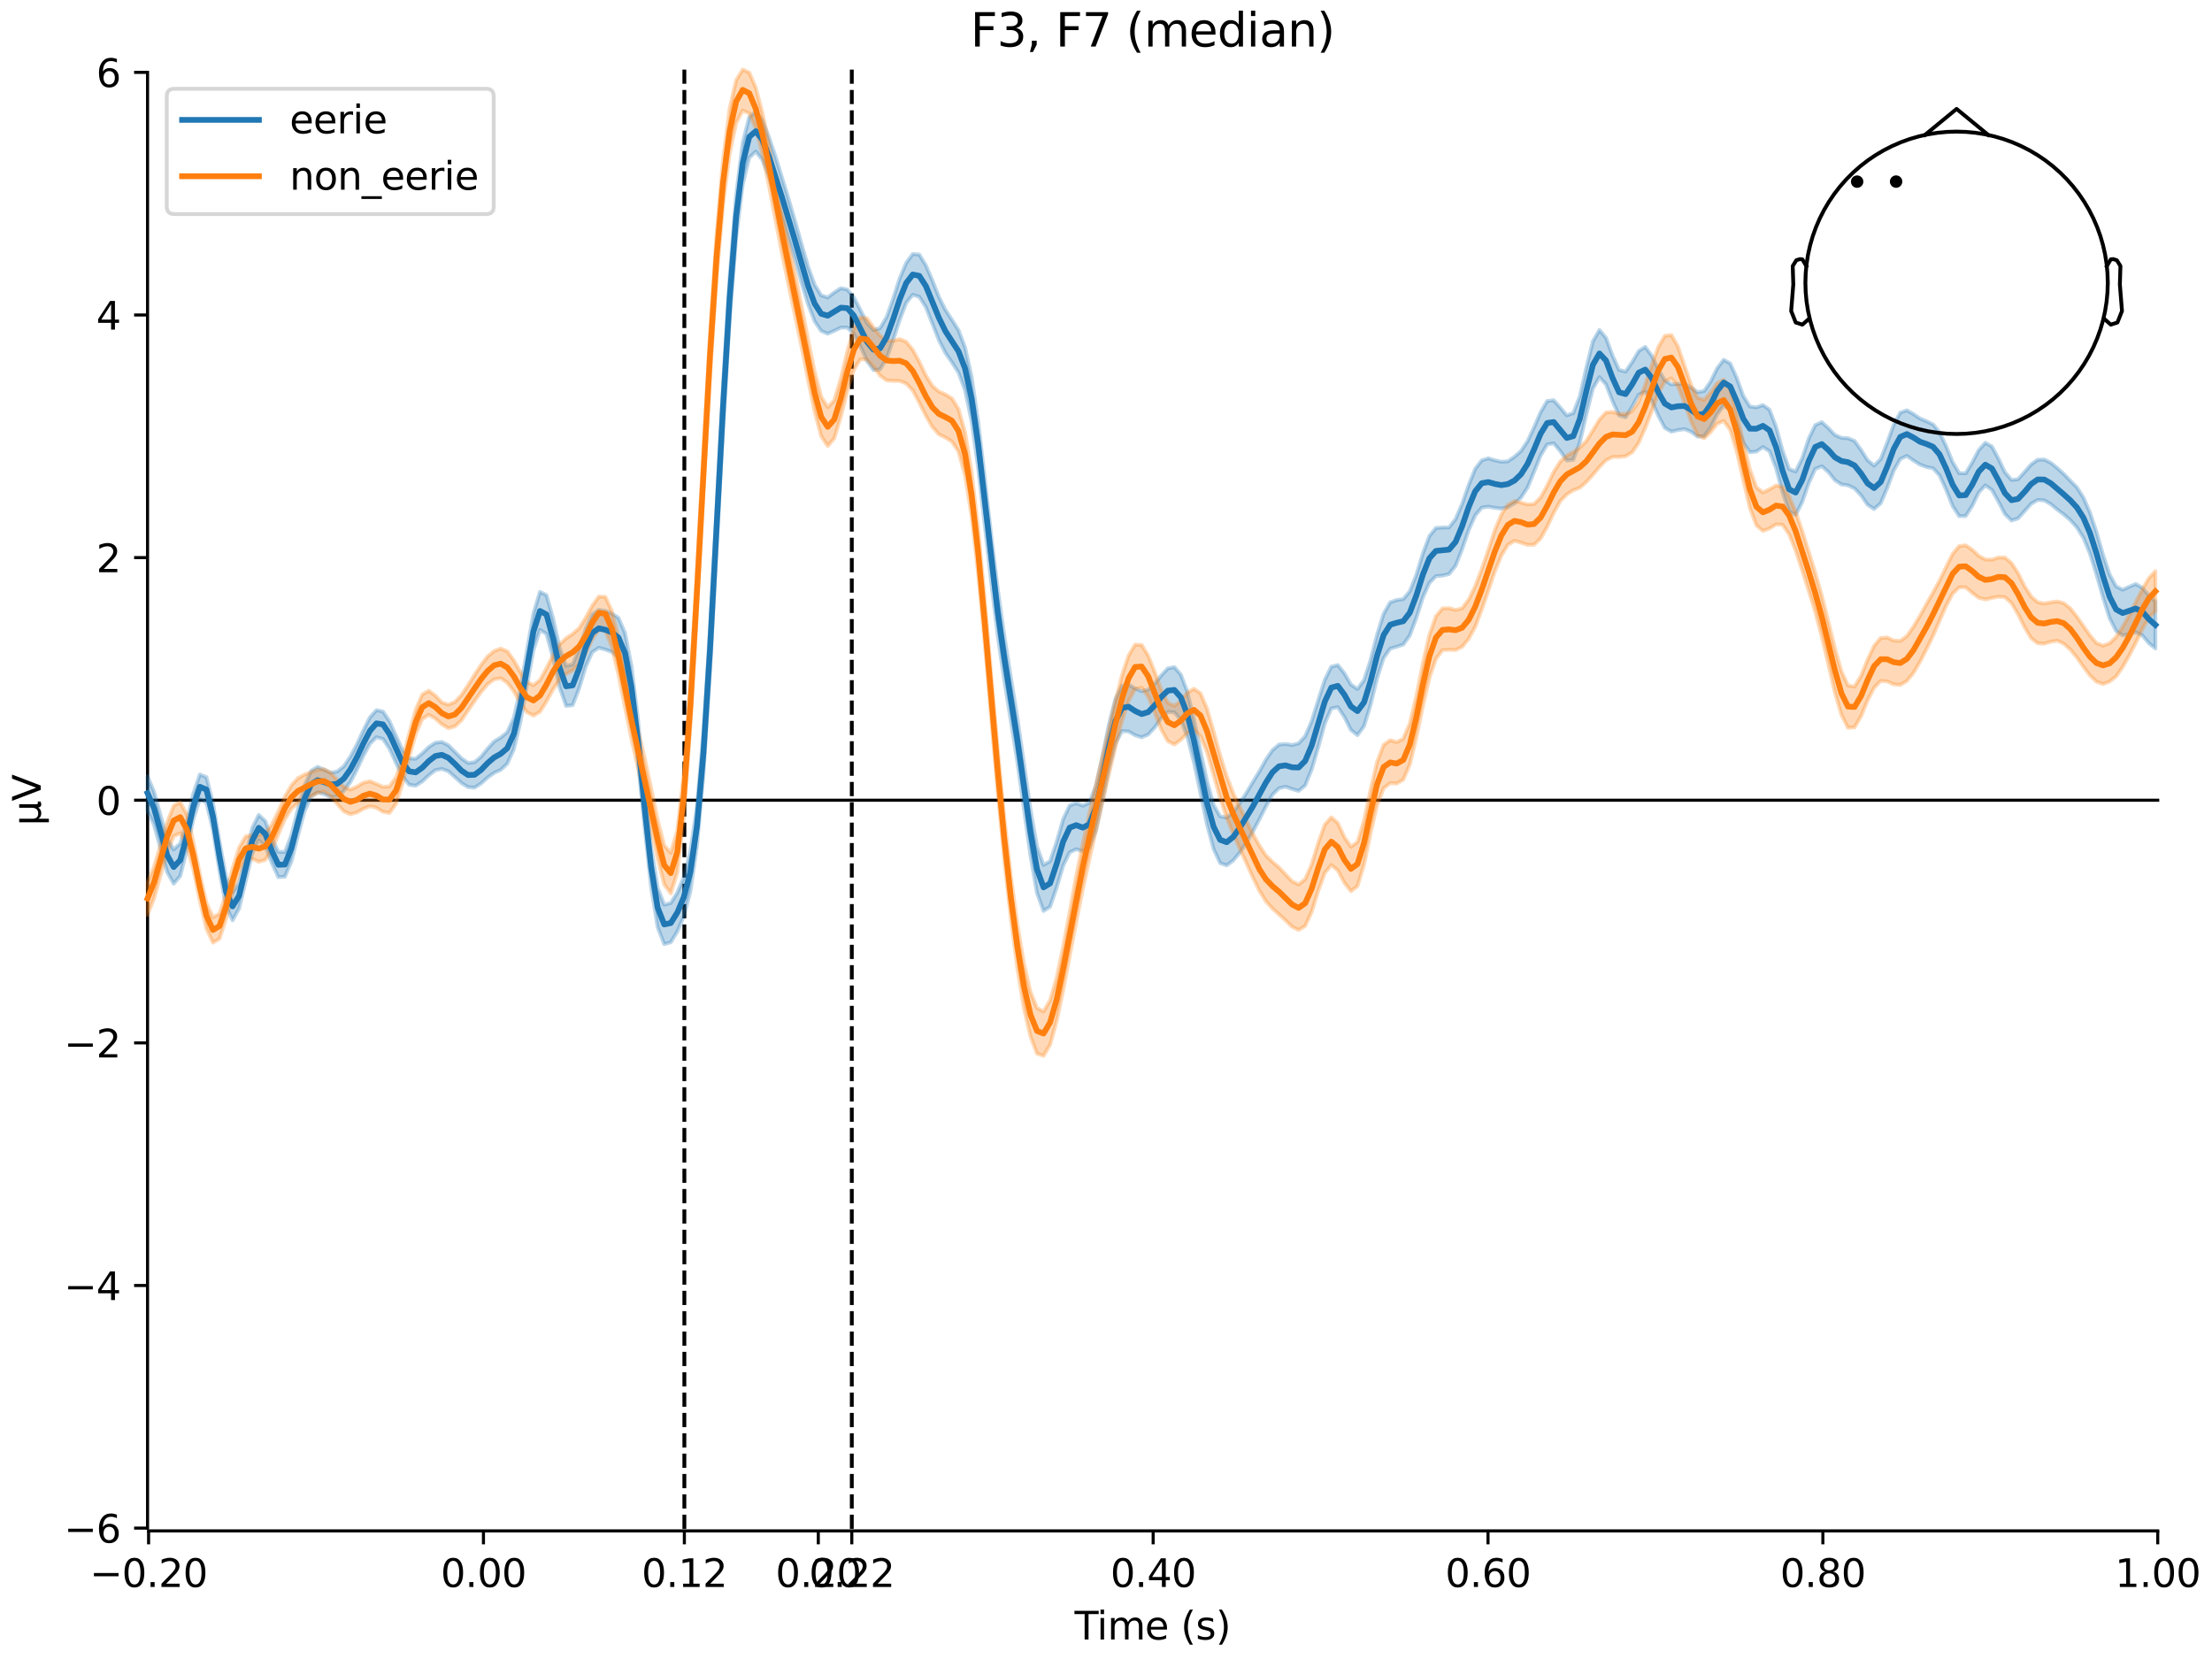 <?xml version="1.0" encoding="utf-8" standalone="no"?>
<!DOCTYPE svg PUBLIC "-//W3C//DTD SVG 1.1//EN"
  "http://www.w3.org/Graphics/SVG/1.1/DTD/svg11.dtd">
<svg xmlns:xlink="http://www.w3.org/1999/xlink" width="576pt" height="432pt" viewBox="0 0 576 432" xmlns="http://www.w3.org/2000/svg" version="1.1">
 <defs>
  <style type="text/css">*{stroke-linejoin: round; stroke-linecap: butt}</style>
 </defs>
 <g id="figure_1">
  <g id="patch_1">
   <path d="M 0 432 
L 576 432 
L 576 0 
L 0 0 
z
" style="fill: #ffffff"/>
  </g>
  <g id="axes_1">
   <g id="patch_2">
    <path d="M 38.421 398.644 
L 561.867 398.644 
L 561.867 18.118 
L 38.421 18.118 
L 38.421 398.644 
z
" style="fill: none; opacity: 0"/>
   </g>
   <g id="patch_3">
    <path d="M 38.421 397.911 
L 38.421 18.851 
" style="fill: none; stroke: #000000; stroke-width: 0.8; stroke-linejoin: miter; stroke-linecap: square"/>
   </g>
   <g id="LineCollection_1">
    <path d="M 178.206 18.118 
L 178.206 398.644 
" clip-path="url(#p72c949b96c)" style="fill: none; stroke-dasharray: 3.7,1.6; stroke-dashoffset: 0; stroke: #000000"/>
    <path d="M 221.804 18.118 
L 221.804 398.644 
" clip-path="url(#p72c949b96c)" style="fill: none; stroke-dasharray: 3.7,1.6; stroke-dashoffset: 0; stroke: #000000"/>
   </g>
   <g id="matplotlib.axis_1">
    <g id="xtick_1">
     <g id="line2d_1">
      <defs>
       <path id="mc89fba5062" d="M 0 0 
L 0 3.5 
" style="stroke: #000000; stroke-width: 0.8"/>
      </defs>
      <g>
       <use xlink:href="#mc89fba5062" x="38.693" y="398.644" style="stroke: #000000; stroke-width: 0.8"/>
      </g>
     </g>
     <g id="text_1">
      <!-- −0.20 -->
      <g transform="translate(23.37 413.242) scale(0.1 -0.1)">
       <defs>
        <path id="DejaVuSans-2212" d="M 678 2272 
L 4684 2272 
L 4684 1741 
L 678 1741 
L 678 2272 
z
" transform="scale(0.016)"/>
        <path id="DejaVuSans-30" d="M 2034 4250 
Q 1547 4250 1301 3770 
Q 1056 3291 1056 2328 
Q 1056 1369 1301 889 
Q 1547 409 2034 409 
Q 2525 409 2770 889 
Q 3016 1369 3016 2328 
Q 3016 3291 2770 3770 
Q 2525 4250 2034 4250 
z
M 2034 4750 
Q 2819 4750 3233 4129 
Q 3647 3509 3647 2328 
Q 3647 1150 3233 529 
Q 2819 -91 2034 -91 
Q 1250 -91 836 529 
Q 422 1150 422 2328 
Q 422 3509 836 4129 
Q 1250 4750 2034 4750 
z
" transform="scale(0.016)"/>
        <path id="DejaVuSans-2e" d="M 684 794 
L 1344 794 
L 1344 0 
L 684 0 
L 684 794 
z
" transform="scale(0.016)"/>
        <path id="DejaVuSans-32" d="M 1228 531 
L 3431 531 
L 3431 0 
L 469 0 
L 469 531 
Q 828 903 1448 1529 
Q 2069 2156 2228 2338 
Q 2531 2678 2651 2914 
Q 2772 3150 2772 3378 
Q 2772 3750 2511 3984 
Q 2250 4219 1831 4219 
Q 1534 4219 1204 4116 
Q 875 4013 500 3803 
L 500 4441 
Q 881 4594 1212 4672 
Q 1544 4750 1819 4750 
Q 2544 4750 2975 4387 
Q 3406 4025 3406 3419 
Q 3406 3131 3298 2873 
Q 3191 2616 2906 2266 
Q 2828 2175 2409 1742 
Q 1991 1309 1228 531 
z
" transform="scale(0.016)"/>
       </defs>
       <use xlink:href="#DejaVuSans-2212"/>
       <use xlink:href="#DejaVuSans-30" transform="translate(83.789 0)"/>
       <use xlink:href="#DejaVuSans-2e" transform="translate(147.412 0)"/>
       <use xlink:href="#DejaVuSans-32" transform="translate(179.199 0)"/>
       <use xlink:href="#DejaVuSans-30" transform="translate(242.822 0)"/>
      </g>
     </g>
    </g>
    <g id="xtick_2">
     <g id="line2d_2">
      <g>
       <use xlink:href="#mc89fba5062" x="125.889" y="398.644" style="stroke: #000000; stroke-width: 0.8"/>
      </g>
     </g>
     <g id="text_2">
      <!-- 0.00 -->
      <g transform="translate(114.756 413.242) scale(0.1 -0.1)">
       <use xlink:href="#DejaVuSans-30"/>
       <use xlink:href="#DejaVuSans-2e" transform="translate(63.623 0)"/>
       <use xlink:href="#DejaVuSans-30" transform="translate(95.41 0)"/>
       <use xlink:href="#DejaVuSans-30" transform="translate(159.033 0)"/>
      </g>
     </g>
    </g>
    <g id="xtick_3">
     <g id="line2d_3">
      <g>
       <use xlink:href="#mc89fba5062" x="178.206" y="398.644" style="stroke: #000000; stroke-width: 0.8"/>
      </g>
     </g>
     <g id="text_3">
      <!-- 0.12 -->
      <g transform="translate(167.073 413.242) scale(0.1 -0.1)">
       <defs>
        <path id="DejaVuSans-31" d="M 794 531 
L 1825 531 
L 1825 4091 
L 703 3866 
L 703 4441 
L 1819 4666 
L 2450 4666 
L 2450 531 
L 3481 531 
L 3481 0 
L 794 0 
L 794 531 
z
" transform="scale(0.016)"/>
       </defs>
       <use xlink:href="#DejaVuSans-30"/>
       <use xlink:href="#DejaVuSans-2e" transform="translate(63.623 0)"/>
       <use xlink:href="#DejaVuSans-31" transform="translate(95.41 0)"/>
       <use xlink:href="#DejaVuSans-32" transform="translate(159.033 0)"/>
      </g>
     </g>
    </g>
    <g id="xtick_4">
     <g id="line2d_4">
      <g>
       <use xlink:href="#mc89fba5062" x="213.084" y="398.644" style="stroke: #000000; stroke-width: 0.8"/>
      </g>
     </g>
     <g id="text_4">
      <!-- 0.20 -->
      <g transform="translate(201.952 413.242) scale(0.1 -0.1)">
       <use xlink:href="#DejaVuSans-30"/>
       <use xlink:href="#DejaVuSans-2e" transform="translate(63.623 0)"/>
       <use xlink:href="#DejaVuSans-32" transform="translate(95.41 0)"/>
       <use xlink:href="#DejaVuSans-30" transform="translate(159.033 0)"/>
      </g>
     </g>
    </g>
    <g id="xtick_5">
     <g id="line2d_5">
      <g>
       <use xlink:href="#mc89fba5062" x="221.804" y="398.644" style="stroke: #000000; stroke-width: 0.8"/>
      </g>
     </g>
     <g id="text_5">
      <!-- 0.22 -->
      <g transform="translate(210.671 413.242) scale(0.1 -0.1)">
       <use xlink:href="#DejaVuSans-30"/>
       <use xlink:href="#DejaVuSans-2e" transform="translate(63.623 0)"/>
       <use xlink:href="#DejaVuSans-32" transform="translate(95.41 0)"/>
       <use xlink:href="#DejaVuSans-32" transform="translate(159.033 0)"/>
      </g>
     </g>
    </g>
    <g id="xtick_6">
     <g id="line2d_6">
      <g>
       <use xlink:href="#mc89fba5062" x="300.28" y="398.644" style="stroke: #000000; stroke-width: 0.8"/>
      </g>
     </g>
     <g id="text_6">
      <!-- 0.40 -->
      <g transform="translate(289.147 413.242) scale(0.1 -0.1)">
       <defs>
        <path id="DejaVuSans-34" d="M 2419 4116 
L 825 1625 
L 2419 1625 
L 2419 4116 
z
M 2253 4666 
L 3047 4666 
L 3047 1625 
L 3713 1625 
L 3713 1100 
L 3047 1100 
L 3047 0 
L 2419 0 
L 2419 1100 
L 313 1100 
L 313 1709 
L 2253 4666 
z
" transform="scale(0.016)"/>
       </defs>
       <use xlink:href="#DejaVuSans-30"/>
       <use xlink:href="#DejaVuSans-2e" transform="translate(63.623 0)"/>
       <use xlink:href="#DejaVuSans-34" transform="translate(95.41 0)"/>
       <use xlink:href="#DejaVuSans-30" transform="translate(159.033 0)"/>
      </g>
     </g>
    </g>
    <g id="xtick_7">
     <g id="line2d_7">
      <g>
       <use xlink:href="#mc89fba5062" x="387.476" y="398.644" style="stroke: #000000; stroke-width: 0.8"/>
      </g>
     </g>
     <g id="text_7">
      <!-- 0.60 -->
      <g transform="translate(376.343 413.242) scale(0.1 -0.1)">
       <defs>
        <path id="DejaVuSans-36" d="M 2113 2584 
Q 1688 2584 1439 2293 
Q 1191 2003 1191 1497 
Q 1191 994 1439 701 
Q 1688 409 2113 409 
Q 2538 409 2786 701 
Q 3034 994 3034 1497 
Q 3034 2003 2786 2293 
Q 2538 2584 2113 2584 
z
M 3366 4563 
L 3366 3988 
Q 3128 4100 2886 4159 
Q 2644 4219 2406 4219 
Q 1781 4219 1451 3797 
Q 1122 3375 1075 2522 
Q 1259 2794 1537 2939 
Q 1816 3084 2150 3084 
Q 2853 3084 3261 2657 
Q 3669 2231 3669 1497 
Q 3669 778 3244 343 
Q 2819 -91 2113 -91 
Q 1303 -91 875 529 
Q 447 1150 447 2328 
Q 447 3434 972 4092 
Q 1497 4750 2381 4750 
Q 2619 4750 2861 4703 
Q 3103 4656 3366 4563 
z
" transform="scale(0.016)"/>
       </defs>
       <use xlink:href="#DejaVuSans-30"/>
       <use xlink:href="#DejaVuSans-2e" transform="translate(63.623 0)"/>
       <use xlink:href="#DejaVuSans-36" transform="translate(95.41 0)"/>
       <use xlink:href="#DejaVuSans-30" transform="translate(159.033 0)"/>
      </g>
     </g>
    </g>
    <g id="xtick_8">
     <g id="line2d_8">
      <g>
       <use xlink:href="#mc89fba5062" x="474.671" y="398.644" style="stroke: #000000; stroke-width: 0.8"/>
      </g>
     </g>
     <g id="text_8">
      <!-- 0.80 -->
      <g transform="translate(463.538 413.242) scale(0.1 -0.1)">
       <defs>
        <path id="DejaVuSans-38" d="M 2034 2216 
Q 1584 2216 1326 1975 
Q 1069 1734 1069 1313 
Q 1069 891 1326 650 
Q 1584 409 2034 409 
Q 2484 409 2743 651 
Q 3003 894 3003 1313 
Q 3003 1734 2745 1975 
Q 2488 2216 2034 2216 
z
M 1403 2484 
Q 997 2584 770 2862 
Q 544 3141 544 3541 
Q 544 4100 942 4425 
Q 1341 4750 2034 4750 
Q 2731 4750 3128 4425 
Q 3525 4100 3525 3541 
Q 3525 3141 3298 2862 
Q 3072 2584 2669 2484 
Q 3125 2378 3379 2068 
Q 3634 1759 3634 1313 
Q 3634 634 3220 271 
Q 2806 -91 2034 -91 
Q 1263 -91 848 271 
Q 434 634 434 1313 
Q 434 1759 690 2068 
Q 947 2378 1403 2484 
z
M 1172 3481 
Q 1172 3119 1398 2916 
Q 1625 2713 2034 2713 
Q 2441 2713 2670 2916 
Q 2900 3119 2900 3481 
Q 2900 3844 2670 4047 
Q 2441 4250 2034 4250 
Q 1625 4250 1398 4047 
Q 1172 3844 1172 3481 
z
" transform="scale(0.016)"/>
       </defs>
       <use xlink:href="#DejaVuSans-30"/>
       <use xlink:href="#DejaVuSans-2e" transform="translate(63.623 0)"/>
       <use xlink:href="#DejaVuSans-38" transform="translate(95.41 0)"/>
       <use xlink:href="#DejaVuSans-30" transform="translate(159.033 0)"/>
      </g>
     </g>
    </g>
    <g id="xtick_9">
     <g id="line2d_9">
      <g>
       <use xlink:href="#mc89fba5062" x="561.867" y="398.644" style="stroke: #000000; stroke-width: 0.8"/>
      </g>
     </g>
     <g id="text_9">
      <!-- 1.00 -->
      <g transform="translate(550.734 413.242) scale(0.1 -0.1)">
       <use xlink:href="#DejaVuSans-31"/>
       <use xlink:href="#DejaVuSans-2e" transform="translate(63.623 0)"/>
       <use xlink:href="#DejaVuSans-30" transform="translate(95.41 0)"/>
       <use xlink:href="#DejaVuSans-30" transform="translate(159.033 0)"/>
      </g>
     </g>
    </g>
    <g id="text_10">
     <!-- Time (s) -->
     <g transform="translate(279.815 426.92) scale(0.1 -0.1)">
      <defs>
       <path id="DejaVuSans-54" d="M -19 4666 
L 3928 4666 
L 3928 4134 
L 2272 4134 
L 2272 0 
L 1638 0 
L 1638 4134 
L -19 4134 
L -19 4666 
z
" transform="scale(0.016)"/>
       <path id="DejaVuSans-69" d="M 603 3500 
L 1178 3500 
L 1178 0 
L 603 0 
L 603 3500 
z
M 603 4863 
L 1178 4863 
L 1178 4134 
L 603 4134 
L 603 4863 
z
" transform="scale(0.016)"/>
       <path id="DejaVuSans-6d" d="M 3328 2828 
Q 3544 3216 3844 3400 
Q 4144 3584 4550 3584 
Q 5097 3584 5394 3201 
Q 5691 2819 5691 2113 
L 5691 0 
L 5113 0 
L 5113 2094 
Q 5113 2597 4934 2840 
Q 4756 3084 4391 3084 
Q 3944 3084 3684 2787 
Q 3425 2491 3425 1978 
L 3425 0 
L 2847 0 
L 2847 2094 
Q 2847 2600 2669 2842 
Q 2491 3084 2119 3084 
Q 1678 3084 1418 2786 
Q 1159 2488 1159 1978 
L 1159 0 
L 581 0 
L 581 3500 
L 1159 3500 
L 1159 2956 
Q 1356 3278 1631 3431 
Q 1906 3584 2284 3584 
Q 2666 3584 2933 3390 
Q 3200 3197 3328 2828 
z
" transform="scale(0.016)"/>
       <path id="DejaVuSans-65" d="M 3597 1894 
L 3597 1613 
L 953 1613 
Q 991 1019 1311 708 
Q 1631 397 2203 397 
Q 2534 397 2845 478 
Q 3156 559 3463 722 
L 3463 178 
Q 3153 47 2828 -22 
Q 2503 -91 2169 -91 
Q 1331 -91 842 396 
Q 353 884 353 1716 
Q 353 2575 817 3079 
Q 1281 3584 2069 3584 
Q 2775 3584 3186 3129 
Q 3597 2675 3597 1894 
z
M 3022 2063 
Q 3016 2534 2758 2815 
Q 2500 3097 2075 3097 
Q 1594 3097 1305 2825 
Q 1016 2553 972 2059 
L 3022 2063 
z
" transform="scale(0.016)"/>
       <path id="DejaVuSans-20" transform="scale(0.016)"/>
       <path id="DejaVuSans-28" d="M 1984 4856 
Q 1566 4138 1362 3434 
Q 1159 2731 1159 2009 
Q 1159 1288 1364 580 
Q 1569 -128 1984 -844 
L 1484 -844 
Q 1016 -109 783 600 
Q 550 1309 550 2009 
Q 550 2706 781 3412 
Q 1013 4119 1484 4856 
L 1984 4856 
z
" transform="scale(0.016)"/>
       <path id="DejaVuSans-73" d="M 2834 3397 
L 2834 2853 
Q 2591 2978 2328 3040 
Q 2066 3103 1784 3103 
Q 1356 3103 1142 2972 
Q 928 2841 928 2578 
Q 928 2378 1081 2264 
Q 1234 2150 1697 2047 
L 1894 2003 
Q 2506 1872 2764 1633 
Q 3022 1394 3022 966 
Q 3022 478 2636 193 
Q 2250 -91 1575 -91 
Q 1294 -91 989 -36 
Q 684 19 347 128 
L 347 722 
Q 666 556 975 473 
Q 1284 391 1588 391 
Q 1994 391 2212 530 
Q 2431 669 2431 922 
Q 2431 1156 2273 1281 
Q 2116 1406 1581 1522 
L 1381 1569 
Q 847 1681 609 1914 
Q 372 2147 372 2553 
Q 372 3047 722 3315 
Q 1072 3584 1716 3584 
Q 2034 3584 2315 3537 
Q 2597 3491 2834 3397 
z
" transform="scale(0.016)"/>
       <path id="DejaVuSans-29" d="M 513 4856 
L 1013 4856 
Q 1481 4119 1714 3412 
Q 1947 2706 1947 2009 
Q 1947 1309 1714 600 
Q 1481 -109 1013 -844 
L 513 -844 
Q 928 -128 1133 580 
Q 1338 1288 1338 2009 
Q 1338 2731 1133 3434 
Q 928 4138 513 4856 
z
" transform="scale(0.016)"/>
      </defs>
      <use xlink:href="#DejaVuSans-54"/>
      <use xlink:href="#DejaVuSans-69" transform="translate(57.959 0)"/>
      <use xlink:href="#DejaVuSans-6d" transform="translate(85.742 0)"/>
      <use xlink:href="#DejaVuSans-65" transform="translate(183.154 0)"/>
      <use xlink:href="#DejaVuSans-20" transform="translate(244.678 0)"/>
      <use xlink:href="#DejaVuSans-28" transform="translate(276.465 0)"/>
      <use xlink:href="#DejaVuSans-73" transform="translate(315.479 0)"/>
      <use xlink:href="#DejaVuSans-29" transform="translate(367.578 0)"/>
     </g>
    </g>
   </g>
   <g id="matplotlib.axis_2">
    <g id="ytick_1">
     <g id="line2d_10">
      <defs>
       <path id="m74dec7c308" d="M 0 0 
L -3.5 0 
" style="stroke: #000000; stroke-width: 0.8"/>
      </defs>
      <g>
       <use xlink:href="#m74dec7c308" x="38.421" y="397.911" style="stroke: #000000; stroke-width: 0.8"/>
      </g>
     </g>
     <g id="text_11">
      <!-- −6 -->
      <g transform="translate(16.678 401.71) scale(0.1 -0.1)">
       <use xlink:href="#DejaVuSans-2212"/>
       <use xlink:href="#DejaVuSans-36" transform="translate(83.789 0)"/>
      </g>
     </g>
    </g>
    <g id="ytick_2">
     <g id="line2d_11">
      <g>
       <use xlink:href="#m74dec7c308" x="38.421" y="334.734" style="stroke: #000000; stroke-width: 0.8"/>
      </g>
     </g>
     <g id="text_12">
      <!-- −4 -->
      <g transform="translate(16.678 338.534) scale(0.1 -0.1)">
       <use xlink:href="#DejaVuSans-2212"/>
       <use xlink:href="#DejaVuSans-34" transform="translate(83.789 0)"/>
      </g>
     </g>
    </g>
    <g id="ytick_3">
     <g id="line2d_12">
      <g>
       <use xlink:href="#m74dec7c308" x="38.421" y="271.558" style="stroke: #000000; stroke-width: 0.8"/>
      </g>
     </g>
     <g id="text_13">
      <!-- −2 -->
      <g transform="translate(16.678 275.357) scale(0.1 -0.1)">
       <use xlink:href="#DejaVuSans-2212"/>
       <use xlink:href="#DejaVuSans-32" transform="translate(83.789 0)"/>
      </g>
     </g>
    </g>
    <g id="ytick_4">
     <g id="line2d_13">
      <g>
       <use xlink:href="#m74dec7c308" x="38.421" y="208.381" style="stroke: #000000; stroke-width: 0.8"/>
      </g>
     </g>
     <g id="text_14">
      <!-- 0 -->
      <g transform="translate(25.058 212.18) scale(0.1 -0.1)">
       <use xlink:href="#DejaVuSans-30"/>
      </g>
     </g>
    </g>
    <g id="ytick_5">
     <g id="line2d_14">
      <g>
       <use xlink:href="#m74dec7c308" x="38.421" y="145.204" style="stroke: #000000; stroke-width: 0.8"/>
      </g>
     </g>
     <g id="text_15">
      <!-- 2 -->
      <g transform="translate(25.058 149.003) scale(0.1 -0.1)">
       <use xlink:href="#DejaVuSans-32"/>
      </g>
     </g>
    </g>
    <g id="ytick_6">
     <g id="line2d_15">
      <g>
       <use xlink:href="#m74dec7c308" x="38.421" y="82.028" style="stroke: #000000; stroke-width: 0.8"/>
      </g>
     </g>
     <g id="text_16">
      <!-- 4 -->
      <g transform="translate(25.058 85.827) scale(0.1 -0.1)">
       <use xlink:href="#DejaVuSans-34"/>
      </g>
     </g>
    </g>
    <g id="ytick_7">
     <g id="line2d_16">
      <g>
       <use xlink:href="#m74dec7c308" x="38.421" y="18.851" style="stroke: #000000; stroke-width: 0.8"/>
      </g>
     </g>
     <g id="text_17">
      <!-- 6 -->
      <g transform="translate(25.058 22.65) scale(0.1 -0.1)">
       <use xlink:href="#DejaVuSans-36"/>
      </g>
     </g>
    </g>
    <g id="text_18">
     <!-- µV -->
     <g transform="translate(10.599 214.982) rotate(-90) scale(0.1 -0.1)">
      <defs>
       <path id="DejaVuSans-b5" d="M 544 -1331 
L 544 3500 
L 1119 3500 
L 1119 1325 
Q 1119 872 1334 640 
Q 1550 409 1972 409 
Q 2434 409 2667 671 
Q 2900 934 2900 1459 
L 2900 3500 
L 3475 3500 
L 3475 806 
Q 3475 619 3529 530 
Q 3584 441 3700 441 
Q 3728 441 3778 458 
Q 3828 475 3916 513 
L 3916 50 
Q 3788 -22 3673 -56 
Q 3559 -91 3450 -91 
Q 3234 -91 3106 31 
Q 2978 153 2931 403 
Q 2775 156 2548 32 
Q 2322 -91 2016 -91 
Q 1697 -91 1473 31 
Q 1250 153 1119 397 
L 1119 -1331 
L 544 -1331 
z
" transform="scale(0.016)"/>
       <path id="DejaVuSans-56" d="M 1831 0 
L 50 4666 
L 709 4666 
L 2188 738 
L 3669 4666 
L 4325 4666 
L 2547 0 
L 1831 0 
z
" transform="scale(0.016)"/>
      </defs>
      <use xlink:href="#DejaVuSans-b5"/>
      <use xlink:href="#DejaVuSans-56" transform="translate(63.623 0)"/>
     </g>
    </g>
   </g>
   <g id="patch_4">
    <path d="M 38.693 398.644 
L 561.867 398.644 
" style="fill: none; stroke: #000000; stroke-width: 0.8; stroke-linejoin: miter; stroke-linecap: square"/>
   </g>
   <g id="patch_5">
    <path d="M 38.421 208.381 
L 561.867 208.381 
" style="fill: none; stroke: #000000; stroke-width: 0.8; stroke-linejoin: miter; stroke-linecap: square"/>
   </g>
   <g id="text_19">
    <!-- F3, F7 (median) -->
    <g transform="translate(252.713 12.118) scale(0.12 -0.12)">
     <defs>
      <path id="DejaVuSans-46" d="M 628 4666 
L 3309 4666 
L 3309 4134 
L 1259 4134 
L 1259 2759 
L 3109 2759 
L 3109 2228 
L 1259 2228 
L 1259 0 
L 628 0 
L 628 4666 
z
" transform="scale(0.016)"/>
      <path id="DejaVuSans-33" d="M 2597 2516 
Q 3050 2419 3304 2112 
Q 3559 1806 3559 1356 
Q 3559 666 3084 287 
Q 2609 -91 1734 -91 
Q 1441 -91 1130 -33 
Q 819 25 488 141 
L 488 750 
Q 750 597 1062 519 
Q 1375 441 1716 441 
Q 2309 441 2620 675 
Q 2931 909 2931 1356 
Q 2931 1769 2642 2001 
Q 2353 2234 1838 2234 
L 1294 2234 
L 1294 2753 
L 1863 2753 
Q 2328 2753 2575 2939 
Q 2822 3125 2822 3475 
Q 2822 3834 2567 4026 
Q 2313 4219 1838 4219 
Q 1578 4219 1281 4162 
Q 984 4106 628 3988 
L 628 4550 
Q 988 4650 1302 4700 
Q 1616 4750 1894 4750 
Q 2613 4750 3031 4423 
Q 3450 4097 3450 3541 
Q 3450 3153 3228 2886 
Q 3006 2619 2597 2516 
z
" transform="scale(0.016)"/>
      <path id="DejaVuSans-2c" d="M 750 794 
L 1409 794 
L 1409 256 
L 897 -744 
L 494 -744 
L 750 256 
L 750 794 
z
" transform="scale(0.016)"/>
      <path id="DejaVuSans-37" d="M 525 4666 
L 3525 4666 
L 3525 4397 
L 1831 0 
L 1172 0 
L 2766 4134 
L 525 4134 
L 525 4666 
z
" transform="scale(0.016)"/>
      <path id="DejaVuSans-64" d="M 2906 2969 
L 2906 4863 
L 3481 4863 
L 3481 0 
L 2906 0 
L 2906 525 
Q 2725 213 2448 61 
Q 2172 -91 1784 -91 
Q 1150 -91 751 415 
Q 353 922 353 1747 
Q 353 2572 751 3078 
Q 1150 3584 1784 3584 
Q 2172 3584 2448 3432 
Q 2725 3281 2906 2969 
z
M 947 1747 
Q 947 1113 1208 752 
Q 1469 391 1925 391 
Q 2381 391 2643 752 
Q 2906 1113 2906 1747 
Q 2906 2381 2643 2742 
Q 2381 3103 1925 3103 
Q 1469 3103 1208 2742 
Q 947 2381 947 1747 
z
" transform="scale(0.016)"/>
      <path id="DejaVuSans-61" d="M 2194 1759 
Q 1497 1759 1228 1600 
Q 959 1441 959 1056 
Q 959 750 1161 570 
Q 1363 391 1709 391 
Q 2188 391 2477 730 
Q 2766 1069 2766 1631 
L 2766 1759 
L 2194 1759 
z
M 3341 1997 
L 3341 0 
L 2766 0 
L 2766 531 
Q 2569 213 2275 61 
Q 1981 -91 1556 -91 
Q 1019 -91 701 211 
Q 384 513 384 1019 
Q 384 1609 779 1909 
Q 1175 2209 1959 2209 
L 2766 2209 
L 2766 2266 
Q 2766 2663 2505 2880 
Q 2244 3097 1772 3097 
Q 1472 3097 1187 3025 
Q 903 2953 641 2809 
L 641 3341 
Q 956 3463 1253 3523 
Q 1550 3584 1831 3584 
Q 2591 3584 2966 3190 
Q 3341 2797 3341 1997 
z
" transform="scale(0.016)"/>
      <path id="DejaVuSans-6e" d="M 3513 2113 
L 3513 0 
L 2938 0 
L 2938 2094 
Q 2938 2591 2744 2837 
Q 2550 3084 2163 3084 
Q 1697 3084 1428 2787 
Q 1159 2491 1159 1978 
L 1159 0 
L 581 0 
L 581 3500 
L 1159 3500 
L 1159 2956 
Q 1366 3272 1645 3428 
Q 1925 3584 2291 3584 
Q 2894 3584 3203 3211 
Q 3513 2838 3513 2113 
z
" transform="scale(0.016)"/>
     </defs>
     <use xlink:href="#DejaVuSans-46"/>
     <use xlink:href="#DejaVuSans-33" transform="translate(57.52 0)"/>
     <use xlink:href="#DejaVuSans-2c" transform="translate(121.143 0)"/>
     <use xlink:href="#DejaVuSans-20" transform="translate(152.93 0)"/>
     <use xlink:href="#DejaVuSans-46" transform="translate(184.717 0)"/>
     <use xlink:href="#DejaVuSans-37" transform="translate(242.236 0)"/>
     <use xlink:href="#DejaVuSans-20" transform="translate(305.859 0)"/>
     <use xlink:href="#DejaVuSans-28" transform="translate(337.646 0)"/>
     <use xlink:href="#DejaVuSans-6d" transform="translate(376.66 0)"/>
     <use xlink:href="#DejaVuSans-65" transform="translate(474.072 0)"/>
     <use xlink:href="#DejaVuSans-64" transform="translate(535.596 0)"/>
     <use xlink:href="#DejaVuSans-69" transform="translate(599.072 0)"/>
     <use xlink:href="#DejaVuSans-61" transform="translate(626.855 0)"/>
     <use xlink:href="#DejaVuSans-6e" transform="translate(688.135 0)"/>
     <use xlink:href="#DejaVuSans-29" transform="translate(751.514 0)"/>
    </g>
   </g>
   <g id="legend_1">
    <g id="patch_6">
     <path d="M 45.421 55.753 
L 126.563 55.753 
Q 128.563 55.753 128.563 53.753 
L 128.563 25.118 
Q 128.563 23.118 126.563 23.118 
L 45.421 23.118 
Q 43.421 23.118 43.421 25.118 
L 43.421 53.753 
Q 43.421 55.753 45.421 55.753 
z
" style="fill: #ffffff; opacity: 0.8; stroke: #cccccc; stroke-linejoin: miter"/>
    </g>
    <g id="line2d_17">
     <path d="M 47.421 31.217 
L 57.421 31.217 
L 67.421 31.217 
" style="fill: none; stroke: #1f77b4; stroke-width: 1.5; stroke-linecap: square"/>
    </g>
    <g id="text_20">
     <!-- eerie -->
     <g transform="translate(75.421 34.717) scale(0.1 -0.1)">
      <defs>
       <path id="DejaVuSans-72" d="M 2631 2963 
Q 2534 3019 2420 3045 
Q 2306 3072 2169 3072 
Q 1681 3072 1420 2755 
Q 1159 2438 1159 1844 
L 1159 0 
L 581 0 
L 581 3500 
L 1159 3500 
L 1159 2956 
Q 1341 3275 1631 3429 
Q 1922 3584 2338 3584 
Q 2397 3584 2469 3576 
Q 2541 3569 2628 3553 
L 2631 2963 
z
" transform="scale(0.016)"/>
      </defs>
      <use xlink:href="#DejaVuSans-65"/>
      <use xlink:href="#DejaVuSans-65" transform="translate(61.523 0)"/>
      <use xlink:href="#DejaVuSans-72" transform="translate(123.047 0)"/>
      <use xlink:href="#DejaVuSans-69" transform="translate(164.16 0)"/>
      <use xlink:href="#DejaVuSans-65" transform="translate(191.943 0)"/>
     </g>
    </g>
    <g id="line2d_18">
     <path d="M 47.421 45.895 
L 57.421 45.895 
L 67.421 45.895 
" style="fill: none; stroke: #ff7f0e; stroke-width: 1.5; stroke-linecap: square"/>
    </g>
    <g id="text_21">
     <!-- non_eerie -->
     <g transform="translate(75.421 49.395) scale(0.1 -0.1)">
      <defs>
       <path id="DejaVuSans-6f" d="M 1959 3097 
Q 1497 3097 1228 2736 
Q 959 2375 959 1747 
Q 959 1119 1226 758 
Q 1494 397 1959 397 
Q 2419 397 2687 759 
Q 2956 1122 2956 1747 
Q 2956 2369 2687 2733 
Q 2419 3097 1959 3097 
z
M 1959 3584 
Q 2709 3584 3137 3096 
Q 3566 2609 3566 1747 
Q 3566 888 3137 398 
Q 2709 -91 1959 -91 
Q 1206 -91 779 398 
Q 353 888 353 1747 
Q 353 2609 779 3096 
Q 1206 3584 1959 3584 
z
" transform="scale(0.016)"/>
       <path id="DejaVuSans-5f" d="M 3263 -1063 
L 3263 -1509 
L -63 -1509 
L -63 -1063 
L 3263 -1063 
z
" transform="scale(0.016)"/>
      </defs>
      <use xlink:href="#DejaVuSans-6e"/>
      <use xlink:href="#DejaVuSans-6f" transform="translate(63.379 0)"/>
      <use xlink:href="#DejaVuSans-6e" transform="translate(124.561 0)"/>
      <use xlink:href="#DejaVuSans-5f" transform="translate(187.939 0)"/>
      <use xlink:href="#DejaVuSans-65" transform="translate(237.939 0)"/>
      <use xlink:href="#DejaVuSans-65" transform="translate(299.463 0)"/>
      <use xlink:href="#DejaVuSans-72" transform="translate(360.986 0)"/>
      <use xlink:href="#DejaVuSans-69" transform="translate(402.1 0)"/>
      <use xlink:href="#DejaVuSans-65" transform="translate(429.883 0)"/>
     </g>
    </g>
   </g>
   <g id="FillBetweenPolyCollection_1">
    <defs>
     <path id="mc99a94712f" d="M 38.421 -229.855 
L 38.421 -220.874 
L 40.124 -217.165 
L 41.827 -211.019 
L 43.53 -204.922 
L 45.233 -201.91 
L 46.936 -203.891 
L 48.639 -210.622 
L 50.342 -218.684 
L 52.045 -223.95 
L 53.748 -222.984 
L 55.451 -215.877 
L 57.154 -205.243 
L 58.857 -196.034 
L 60.56 -192.358 
L 62.263 -195.409 
L 63.966 -202.542 
L 65.669 -209.664 
L 67.372 -213.173 
L 69.075 -211.633 
L 70.778 -207.287 
L 72.481 -203.601 
L 74.184 -203.718 
L 75.887 -207.688 
L 77.59 -214.42 
L 79.294 -220.685 
L 80.997 -224.589 
L 82.7 -225.658 
L 84.403 -225.211 
L 86.106 -224.433 
L 87.809 -224.594 
L 89.512 -225.991 
L 91.215 -228.285 
L 92.918 -231.556 
L 94.621 -235.202 
L 96.324 -238.316 
L 98.027 -240.026 
L 99.73 -239.592 
L 101.433 -237.007 
L 103.136 -233.298 
L 104.839 -229.825 
L 106.542 -227.655 
L 108.245 -227.42 
L 109.948 -228.507 
L 111.651 -230.107 
L 113.354 -231.45 
L 115.057 -231.787 
L 116.76 -231.156 
L 118.463 -229.644 
L 120.166 -228.097 
L 121.87 -227.043 
L 123.573 -226.904 
L 125.276 -227.997 
L 126.979 -229.535 
L 128.682 -230.762 
L 130.385 -231.528 
L 132.088 -233.132 
L 133.791 -236.867 
L 135.494 -243.852 
L 137.197 -253.428 
L 138.9 -262.68 
L 140.603 -267.989 
L 142.306 -266.935 
L 144.009 -260.705 
L 145.712 -253.048 
L 147.415 -248.183 
L 149.118 -248.372 
L 150.821 -252.775 
L 152.524 -258.443 
L 154.227 -262.191 
L 155.93 -263.324 
L 157.633 -262.867 
L 159.336 -262.235 
L 161.039 -260.761 
L 162.742 -256.492 
L 164.446 -247.527 
L 166.149 -233.406 
L 167.852 -216.602 
L 169.555 -200.997 
L 171.258 -190.507 
L 172.961 -186.147 
L 174.664 -186.637 
L 176.367 -189.414 
L 178.07 -193.374 
L 179.773 -199.887 
L 181.476 -211.607 
L 183.179 -230.33 
L 184.882 -256.941 
L 186.585 -288.477 
L 188.288 -320.349 
L 189.991 -348.511 
L 191.694 -370.143 
L 193.397 -383.986 
L 195.1 -390.938 
L 196.803 -392.542 
L 198.506 -390.396 
L 200.209 -386.141 
L 201.912 -380.864 
L 203.615 -375.307 
L 205.318 -369.853 
L 207.022 -364.333 
L 208.725 -358.353 
L 210.428 -352.764 
L 212.131 -348.335 
L 213.834 -345.828 
L 215.537 -345.108 
L 217.24 -345.858 
L 218.943 -346.689 
L 220.646 -346.717 
L 222.349 -345.035 
L 224.052 -341.787 
L 225.755 -338.041 
L 227.458 -335.659 
L 229.161 -335.802 
L 230.864 -338.606 
L 232.567 -343.444 
L 234.27 -348.677 
L 235.973 -353.137 
L 237.676 -355.243 
L 239.379 -354.703 
L 241.082 -352.052 
L 242.785 -347.711 
L 244.488 -343.423 
L 246.191 -340.086 
L 247.894 -337.625 
L 249.598 -334.971 
L 251.301 -330.355 
L 253.004 -322.304 
L 254.707 -310.171 
L 256.41 -295.51 
L 258.113 -280.36 
L 259.816 -266.427 
L 261.519 -254.783 
L 263.222 -244.267 
L 264.925 -233.573 
L 266.628 -221.419 
L 268.331 -209.214 
L 270.034 -199.449 
L 271.737 -194.8 
L 273.44 -195.895 
L 275.143 -200.853 
L 276.846 -206.57 
L 278.549 -210.055 
L 280.252 -210.87 
L 281.955 -210.327 
L 283.658 -211.269 
L 285.361 -215.643 
L 287.064 -223.565 
L 288.767 -231.841 
L 290.47 -238.456 
L 292.174 -241.621 
L 293.877 -241.532 
L 295.58 -240.545 
L 297.283 -240.002 
L 298.986 -240.726 
L 300.689 -242.571 
L 302.392 -245.004 
L 304.095 -246.594 
L 305.798 -246.505 
L 307.501 -244.477 
L 309.204 -240.079 
L 310.907 -233.472 
L 312.61 -225.434 
L 314.313 -217.255 
L 316.016 -210.936 
L 317.719 -207.257 
L 319.422 -206.666 
L 321.125 -207.936 
L 322.828 -209.973 
L 324.531 -212.463 
L 326.234 -215.455 
L 327.937 -218.638 
L 329.64 -221.991 
L 331.343 -225.06 
L 333.046 -226.746 
L 334.75 -227.144 
L 336.453 -226.545 
L 338.156 -226.047 
L 339.859 -227.478 
L 341.562 -231.632 
L 343.265 -237.386 
L 344.968 -243.588 
L 346.671 -247.534 
L 348.374 -247.858 
L 350.077 -245.264 
L 351.78 -241.921 
L 353.483 -240.574 
L 355.186 -242.903 
L 356.889 -248.432 
L 358.592 -255.424 
L 360.295 -260.655 
L 361.998 -263.1 
L 363.701 -263.592 
L 365.404 -264.156 
L 367.107 -266.527 
L 368.81 -271.077 
L 370.513 -276.418 
L 372.216 -280.214 
L 373.919 -281.973 
L 375.622 -282.117 
L 377.326 -282.527 
L 379.029 -284.651 
L 380.732 -288.98 
L 382.435 -293.922 
L 384.138 -297.776 
L 385.841 -299.808 
L 387.544 -300.075 
L 389.247 -299.761 
L 390.95 -299.56 
L 392.653 -299.912 
L 394.356 -300.889 
L 396.059 -302.41 
L 397.762 -305.022 
L 399.465 -309.12 
L 401.168 -313.368 
L 402.871 -316.259 
L 404.574 -316.56 
L 406.277 -314.557 
L 407.98 -312.087 
L 409.683 -312.26 
L 411.386 -316.791 
L 413.089 -324.164 
L 414.792 -330.806 
L 416.495 -333.787 
L 418.198 -331.9 
L 419.902 -327.535 
L 421.605 -323.807 
L 423.308 -323.31 
L 425.011 -326.114 
L 426.714 -329.217 
L 428.417 -329.991 
L 430.12 -327.672 
L 431.823 -323.748 
L 433.526 -320.556 
L 435.229 -319.611 
L 436.932 -320.019 
L 438.635 -320.266 
L 440.338 -319.581 
L 442.041 -318.324 
L 443.744 -318.393 
L 445.447 -320.719 
L 447.15 -324.127 
L 448.853 -326.371 
L 450.556 -325.346 
L 452.259 -321.23 
L 453.962 -316.701 
L 455.665 -314.245 
L 457.368 -314.441 
L 459.071 -315.597 
L 460.774 -314.507 
L 462.478 -310.114 
L 464.181 -303.759 
L 465.884 -298.8 
L 467.587 -297.908 
L 469.29 -301.252 
L 470.993 -306.183 
L 472.696 -309.918 
L 474.399 -310.578 
L 476.102 -309.097 
L 477.805 -306.963 
L 479.508 -305.856 
L 481.211 -305.624 
L 482.914 -304.815 
L 484.617 -303.01 
L 486.32 -300.563 
L 488.023 -299.457 
L 489.726 -300.96 
L 491.429 -304.911 
L 493.132 -309.453 
L 494.835 -312.479 
L 496.538 -313.279 
L 498.241 -312.107 
L 499.944 -311.034 
L 501.647 -310.394 
L 503.35 -310.069 
L 505.054 -308.213 
L 506.757 -304.489 
L 508.46 -300.239 
L 510.163 -297.604 
L 511.866 -297.632 
L 513.569 -300.277 
L 515.272 -303.783 
L 516.975 -305.615 
L 518.678 -304.436 
L 520.381 -301.405 
L 522.084 -298.128 
L 523.787 -296.461 
L 525.49 -296.998 
L 527.193 -298.881 
L 528.896 -300.819 
L 530.599 -301.82 
L 532.302 -301.708 
L 534.005 -300.738 
L 535.708 -299.311 
L 537.411 -298.043 
L 539.114 -296.567 
L 540.817 -294.654 
L 542.52 -291.941 
L 544.223 -287.824 
L 545.926 -282.399 
L 547.63 -276.448 
L 549.333 -271.026 
L 551.036 -267.689 
L 552.739 -266.527 
L 554.442 -266.864 
L 556.145 -267.359 
L 557.848 -266.548 
L 559.551 -264.524 
L 561.254 -263.147 
L 561.254 -275.402 
L 561.254 -275.402 
L 559.551 -276.977 
L 557.848 -278.944 
L 556.145 -279.921 
L 554.442 -279.204 
L 552.739 -278.426 
L 551.036 -279.302 
L 549.333 -282.428 
L 547.63 -287.513 
L 545.926 -293.418 
L 544.223 -298.53 
L 542.52 -302.428 
L 540.817 -305.096 
L 539.114 -306.816 
L 537.411 -308.575 
L 535.708 -310.116 
L 534.005 -311.491 
L 532.302 -312.334 
L 530.599 -312.276 
L 528.896 -311.048 
L 527.193 -309.093 
L 525.49 -307.198 
L 523.787 -307.025 
L 522.084 -309.006 
L 520.381 -312.591 
L 518.678 -315.738 
L 516.975 -316.688 
L 515.272 -314.815 
L 513.569 -311.564 
L 511.866 -308.754 
L 510.163 -308.792 
L 508.46 -311.677 
L 506.757 -315.833 
L 505.054 -319.429 
L 503.35 -321.49 
L 501.647 -322.306 
L 499.944 -323.032 
L 498.241 -324.186 
L 496.538 -325.148 
L 494.835 -324.549 
L 493.132 -321.401 
L 491.429 -316.754 
L 489.726 -312.457 
L 488.023 -310.736 
L 486.32 -312.156 
L 484.617 -314.825 
L 482.914 -317.183 
L 481.211 -317.882 
L 479.508 -317.982 
L 477.805 -318.741 
L 476.102 -320.516 
L 474.399 -322.076 
L 472.696 -321.3 
L 470.993 -317.797 
L 469.29 -312.671 
L 467.587 -309.223 
L 465.884 -309.853 
L 464.181 -314.641 
L 462.478 -320.885 
L 460.774 -325.313 
L 459.071 -326.513 
L 457.368 -325.911 
L 455.665 -326.141 
L 453.962 -328.859 
L 452.259 -333.543 
L 450.556 -337.345 
L 448.853 -338.3 
L 447.15 -336.092 
L 445.447 -332.639 
L 443.744 -330.158 
L 442.041 -329.875 
L 440.338 -331.067 
L 438.635 -331.976 
L 436.932 -332.03 
L 435.229 -331.896 
L 433.526 -332.948 
L 431.823 -335.873 
L 430.12 -339.367 
L 428.417 -341.666 
L 426.714 -340.587 
L 425.011 -337.693 
L 423.308 -335.226 
L 421.605 -335.673 
L 419.902 -339.389 
L 418.198 -344.017 
L 416.495 -346.056 
L 414.792 -343.139 
L 413.089 -336.282 
L 411.386 -328.801 
L 409.683 -324.419 
L 407.98 -323.832 
L 406.277 -325.879 
L 404.574 -327.78 
L 402.871 -327.562 
L 401.168 -324.65 
L 399.465 -320.71 
L 397.762 -317.088 
L 396.059 -314.543 
L 394.356 -313.037 
L 392.653 -311.873 
L 390.95 -311.759 
L 389.247 -312.13 
L 387.544 -312.662 
L 385.841 -312.108 
L 384.138 -309.912 
L 382.435 -305.689 
L 380.732 -300.79 
L 379.029 -296.83 
L 377.326 -294.651 
L 375.622 -294.629 
L 373.919 -294.511 
L 372.216 -292.412 
L 370.513 -287.886 
L 368.81 -282.3 
L 367.107 -278.032 
L 365.404 -275.992 
L 363.701 -275.747 
L 361.998 -275.152 
L 360.295 -272.177 
L 358.592 -266.75 
L 356.889 -260.075 
L 355.186 -254.878 
L 353.483 -252.578 
L 351.78 -253.732 
L 350.077 -256.675 
L 348.374 -258.814 
L 346.671 -258.401 
L 344.968 -254.973 
L 343.265 -249.66 
L 341.562 -244.217 
L 339.859 -240.266 
L 338.156 -238.422 
L 336.453 -237.997 
L 334.75 -238.269 
L 333.046 -238.108 
L 331.343 -236.659 
L 329.64 -234.174 
L 327.937 -231.128 
L 326.234 -228.347 
L 324.531 -225.482 
L 322.828 -222.875 
L 321.125 -220.488 
L 319.422 -219.111 
L 317.719 -219.44 
L 316.016 -222.387 
L 314.313 -228.556 
L 312.61 -236.383 
L 310.907 -244.708 
L 309.204 -251.823 
L 307.501 -256.3 
L 305.798 -258.291 
L 304.095 -257.944 
L 302.392 -256.103 
L 300.689 -253.993 
L 298.986 -252.418 
L 297.283 -252.031 
L 295.58 -252.735 
L 293.877 -253.764 
L 292.174 -253.441 
L 290.47 -250.037 
L 288.767 -243.364 
L 287.064 -235.024 
L 285.361 -227.388 
L 283.658 -222.957 
L 281.955 -222.207 
L 280.252 -222.842 
L 278.549 -222.264 
L 276.846 -218.675 
L 275.143 -212.757 
L 273.44 -207.726 
L 271.737 -206.781 
L 270.034 -211.528 
L 268.331 -221.275 
L 266.628 -233.266 
L 264.925 -245.033 
L 263.222 -255.664 
L 261.519 -266.427 
L 259.816 -278.586 
L 258.113 -292.509 
L 256.41 -307.705 
L 254.707 -322.255 
L 253.004 -333.853 
L 251.301 -341.515 
L 249.598 -346.024 
L 247.894 -348.7 
L 246.191 -351.298 
L 244.488 -354.694 
L 242.785 -358.982 
L 241.082 -362.945 
L 239.379 -365.712 
L 237.676 -365.847 
L 235.973 -363.532 
L 234.27 -359.492 
L 232.567 -354.158 
L 230.864 -349.424 
L 229.161 -346.554 
L 227.458 -346.05 
L 225.755 -347.907 
L 224.052 -351.267 
L 222.349 -354.574 
L 220.646 -356.602 
L 218.943 -356.939 
L 217.24 -355.837 
L 215.537 -354.535 
L 213.834 -355.086 
L 212.131 -357.859 
L 210.428 -362.562 
L 208.725 -368.429 
L 207.022 -374.459 
L 205.318 -380.289 
L 203.615 -385.801 
L 201.912 -391.304 
L 200.209 -396.358 
L 198.506 -400.745 
L 196.803 -402.949 
L 195.1 -401.522 
L 193.397 -394.797 
L 191.694 -381.263 
L 189.991 -359.757 
L 188.288 -331.767 
L 186.585 -299.827 
L 184.882 -268.228 
L 183.179 -241.422 
L 181.476 -221.944 
L 179.773 -210.37 
L 178.07 -203.595 
L 176.367 -199.56 
L 174.664 -196.847 
L 172.961 -196.407 
L 171.258 -200.769 
L 169.555 -211.389 
L 167.852 -227.108 
L 166.149 -244.362 
L 164.446 -258.517 
L 162.742 -267.184 
L 161.039 -271.129 
L 159.336 -272.229 
L 157.633 -272.948 
L 155.93 -273.193 
L 154.227 -272.063 
L 152.524 -268.378 
L 150.821 -263.113 
L 149.118 -259.002 
L 147.415 -258.652 
L 145.712 -263.429 
L 144.009 -271.007 
L 142.306 -277.019 
L 140.603 -277.889 
L 138.9 -272.185 
L 137.197 -262.539 
L 135.494 -252.462 
L 133.791 -245.066 
L 132.088 -241.337 
L 130.385 -239.938 
L 128.682 -238.921 
L 126.979 -237.059 
L 125.276 -234.952 
L 123.573 -233.514 
L 121.87 -233.327 
L 120.166 -234.526 
L 118.463 -236.227 
L 116.76 -237.932 
L 115.057 -238.789 
L 113.354 -238.577 
L 111.651 -237.469 
L 109.948 -235.8 
L 108.245 -234.422 
L 106.542 -234.528 
L 104.839 -236.645 
L 103.136 -240.326 
L 101.433 -244.177 
L 99.73 -246.709 
L 98.027 -247.07 
L 96.324 -245.211 
L 94.621 -241.815 
L 92.918 -238.123 
L 91.215 -234.938 
L 89.512 -232.428 
L 87.809 -231.099 
L 86.106 -230.789 
L 84.403 -231.578 
L 82.7 -232.293 
L 80.997 -231.259 
L 79.294 -227.471 
L 77.59 -221.297 
L 75.887 -214.55 
L 74.184 -210.138 
L 72.481 -210.165 
L 70.778 -213.65 
L 69.075 -218.182 
L 67.372 -219.781 
L 65.669 -216.34 
L 63.966 -209.184 
L 62.263 -202.13 
L 60.56 -199.701 
L 58.857 -203.629 
L 57.154 -212.848 
L 55.451 -222.934 
L 53.748 -229.63 
L 52.045 -230.324 
L 50.342 -225.333 
L 48.639 -218.038 
L 46.936 -212.36 
L 45.233 -210.81 
L 43.53 -213.645 
L 41.827 -219.578 
L 40.124 -225.777 
L 38.421 -229.855 
z
" style="stroke: #1f77b4; stroke-opacity: 0.3"/>
    </defs>
    <g>
     <use xlink:href="#mc99a94712f" x="0" y="432" style="fill: #1f77b4; fill-opacity: 0.3; stroke: #1f77b4; stroke-opacity: 0.3"/>
    </g>
   </g>
   <g id="FillBetweenPolyCollection_2">
    <defs>
     <path id="m3f270285c5" d="M 38.421 -202.207 
L 38.421 -193.798 
L 40.124 -198.108 
L 41.827 -204.108 
L 43.53 -210.211 
L 45.233 -214.264 
L 46.936 -215.035 
L 48.639 -211.833 
L 50.342 -205.632 
L 52.045 -197.428 
L 53.748 -190.189 
L 55.451 -186.539 
L 57.154 -187.569 
L 58.857 -192.723 
L 60.56 -199.441 
L 62.263 -205.121 
L 63.966 -208.048 
L 65.669 -208.389 
L 67.372 -207.599 
L 69.075 -208.085 
L 70.778 -210.744 
L 72.481 -214.752 
L 74.184 -218.671 
L 75.887 -221.44 
L 77.59 -222.885 
L 79.294 -223.839 
L 80.997 -224.643 
L 82.7 -225.553 
L 84.403 -225.838 
L 86.106 -224.696 
L 87.809 -222.673 
L 89.512 -220.743 
L 91.215 -219.975 
L 92.918 -220.425 
L 94.621 -221.396 
L 96.324 -222.048 
L 98.027 -221.658 
L 99.73 -220.606 
L 101.433 -220.314 
L 103.136 -222.727 
L 104.839 -228.021 
L 106.542 -234.809 
L 108.245 -240.829 
L 109.948 -244.743 
L 111.651 -245.87 
L 113.354 -244.91 
L 115.057 -243.381 
L 116.76 -242.384 
L 118.463 -242.841 
L 120.166 -244.443 
L 121.87 -246.983 
L 123.573 -249.431 
L 125.276 -251.821 
L 126.979 -253.851 
L 128.682 -255.112 
L 130.385 -255.399 
L 132.088 -254.243 
L 133.791 -252.006 
L 135.494 -249.02 
L 137.197 -246.55 
L 138.9 -245.674 
L 140.603 -246.643 
L 142.306 -249.327 
L 144.009 -252.44 
L 145.712 -255.005 
L 147.415 -256.492 
L 149.118 -257.398 
L 150.821 -258.981 
L 152.524 -261.882 
L 154.227 -265.539 
L 155.93 -267.975 
L 157.633 -267.691 
L 159.336 -263.482 
L 161.039 -256.345 
L 162.742 -247.888 
L 164.446 -239.55 
L 166.149 -232.005 
L 167.852 -224.541 
L 169.555 -216.593 
L 171.258 -208.413 
L 172.961 -201.696 
L 174.664 -199.376 
L 176.367 -204.743 
L 178.07 -219.412 
L 179.773 -242.774 
L 181.476 -272.223 
L 183.179 -303.987 
L 184.882 -333.955 
L 186.585 -359.341 
L 188.288 -378.837 
L 189.991 -391.978 
L 191.694 -399.963 
L 193.397 -403.215 
L 195.1 -402.457 
L 196.803 -398.521 
L 198.506 -391.985 
L 200.209 -383.829 
L 201.912 -374.878 
L 203.615 -366.085 
L 205.318 -357.901 
L 207.022 -349.864 
L 208.725 -341.703 
L 210.428 -333.053 
L 212.131 -324.832 
L 213.834 -318.431 
L 215.537 -315.863 
L 217.24 -317.866 
L 218.943 -323.481 
L 220.646 -330.232 
L 222.349 -335.721 
L 224.052 -338.471 
L 225.755 -338.378 
L 227.458 -336.493 
L 229.161 -334.21 
L 230.864 -332.959 
L 232.567 -332.832 
L 234.27 -332.817 
L 235.973 -332.125 
L 237.676 -330.344 
L 239.379 -327.161 
L 241.082 -323.768 
L 242.785 -320.813 
L 244.488 -318.898 
L 246.191 -318.072 
L 247.894 -317.001 
L 249.598 -314.389 
L 251.301 -308.166 
L 253.004 -297.639 
L 254.707 -282.668 
L 256.41 -264.645 
L 258.113 -244.964 
L 259.816 -225.626 
L 261.519 -208.076 
L 263.222 -192.817 
L 264.925 -179.836 
L 266.628 -169.416 
L 268.331 -162.134 
L 270.034 -157.632 
L 271.737 -157.049 
L 273.44 -159.96 
L 275.143 -166.039 
L 276.846 -174.128 
L 278.549 -183.021 
L 280.252 -191.921 
L 281.955 -200.447 
L 283.658 -208.154 
L 285.361 -215.713 
L 287.064 -223.065 
L 288.767 -230.467 
L 290.47 -237.601 
L 292.174 -244.215 
L 293.877 -249.414 
L 295.58 -252.565 
L 297.283 -252.923 
L 298.986 -250.556 
L 300.689 -246.47 
L 302.392 -242.007 
L 304.095 -239.011 
L 305.798 -238.122 
L 307.501 -239.383 
L 309.204 -241.129 
L 310.907 -241.99 
L 312.61 -240.265 
L 314.313 -236.119 
L 316.016 -230.255 
L 317.719 -224.258 
L 319.422 -219.059 
L 321.125 -214.88 
L 322.828 -211.019 
L 324.531 -207.341 
L 326.234 -203.542 
L 327.937 -200.06 
L 329.64 -197.315 
L 331.343 -195.408 
L 333.046 -193.891 
L 334.75 -192.338 
L 336.453 -190.68 
L 338.156 -189.847 
L 339.859 -190.855 
L 341.562 -194.553 
L 343.265 -200.004 
L 344.968 -204.673 
L 346.671 -206.744 
L 348.374 -205.345 
L 350.077 -202.123 
L 351.78 -199.946 
L 353.483 -201.257 
L 355.186 -206.841 
L 356.889 -215.04 
L 358.592 -222.35 
L 360.295 -226.737 
L 361.998 -228.086 
L 363.701 -227.968 
L 365.404 -228.964 
L 367.107 -232.907 
L 368.81 -239.906 
L 370.513 -248.14 
L 372.216 -255.469 
L 373.919 -260.427 
L 375.622 -262.704 
L 377.326 -262.82 
L 379.029 -262.739 
L 380.732 -263.576 
L 382.435 -265.636 
L 384.138 -268.767 
L 385.841 -273.258 
L 387.544 -278.16 
L 389.247 -283.182 
L 390.95 -287.33 
L 392.653 -290.112 
L 394.356 -291.175 
L 396.059 -290.699 
L 397.762 -290.12 
L 399.465 -290.155 
L 401.168 -291.76 
L 402.871 -294.838 
L 404.574 -298.417 
L 406.277 -301.492 
L 407.98 -303.267 
L 409.683 -304.34 
L 411.386 -305.017 
L 413.089 -306.494 
L 414.792 -308.384 
L 416.495 -310.396 
L 418.198 -312.165 
L 419.902 -313.012 
L 421.605 -313.01 
L 423.308 -313.192 
L 425.011 -314.236 
L 426.714 -316.708 
L 428.417 -320.565 
L 430.12 -324.958 
L 431.823 -329.536 
L 433.526 -332.717 
L 435.229 -333.461 
L 436.932 -331.371 
L 438.635 -327.063 
L 440.338 -322.245 
L 442.041 -318.707 
L 443.744 -317.868 
L 445.447 -319.483 
L 447.15 -321.665 
L 448.853 -322.409 
L 450.556 -320.02 
L 452.259 -314.422 
L 453.962 -306.973 
L 455.665 -299.76 
L 457.368 -295.196 
L 459.071 -293.747 
L 460.774 -294.387 
L 462.478 -295.453 
L 464.181 -295.356 
L 465.884 -292.875 
L 467.587 -288.636 
L 469.29 -283.498 
L 470.993 -278.148 
L 472.696 -272.647 
L 474.399 -266.176 
L 476.102 -259.062 
L 477.805 -251.731 
L 479.508 -245.848 
L 481.211 -242.496 
L 482.914 -242.594 
L 484.617 -245.489 
L 486.32 -249.635 
L 488.023 -252.923 
L 489.726 -254.686 
L 491.429 -254.578 
L 493.132 -253.795 
L 494.835 -253.657 
L 496.538 -254.668 
L 498.241 -256.762 
L 499.944 -259.614 
L 501.647 -262.942 
L 503.35 -266.426 
L 505.054 -270.35 
L 506.757 -274.211 
L 508.46 -277.418 
L 510.163 -279.065 
L 511.866 -279.067 
L 513.569 -277.63 
L 515.272 -276.334 
L 516.975 -275.911 
L 518.678 -276.299 
L 520.381 -276.623 
L 522.084 -276.486 
L 523.787 -274.952 
L 525.49 -272.077 
L 527.193 -268.683 
L 528.896 -265.864 
L 530.599 -264.497 
L 532.302 -264.378 
L 534.005 -264.893 
L 535.708 -265.171 
L 537.411 -264.377 
L 539.114 -262.867 
L 540.817 -260.799 
L 542.52 -258.378 
L 544.223 -256.115 
L 545.926 -254.494 
L 547.63 -253.875 
L 549.333 -254.528 
L 551.036 -255.866 
L 552.739 -258.296 
L 554.442 -261.284 
L 556.145 -264.587 
L 557.848 -268.123 
L 559.551 -271.134 
L 561.254 -272.847 
L 561.254 -283.265 
L 561.254 -283.265 
L 559.551 -281.435 
L 557.848 -278.532 
L 556.145 -275.229 
L 554.442 -271.78 
L 552.739 -268.775 
L 551.036 -266.16 
L 549.333 -264.475 
L 547.63 -263.866 
L 545.926 -264.524 
L 544.223 -266.552 
L 542.52 -268.969 
L 540.817 -271.401 
L 539.114 -273.575 
L 537.411 -274.925 
L 535.708 -275.384 
L 534.005 -275.15 
L 532.302 -274.844 
L 530.599 -275.181 
L 528.896 -276.678 
L 527.193 -279.35 
L 525.49 -282.754 
L 523.787 -285.376 
L 522.084 -286.808 
L 520.381 -286.819 
L 518.678 -286.266 
L 516.975 -286.328 
L 515.272 -287.217 
L 513.569 -288.852 
L 511.866 -289.998 
L 510.163 -289.794 
L 508.46 -287.758 
L 506.757 -284.308 
L 505.054 -280.806 
L 503.35 -277.681 
L 501.647 -274.686 
L 499.944 -271.611 
L 498.241 -268.77 
L 496.538 -266.348 
L 494.835 -265.107 
L 493.132 -265.199 
L 491.429 -265.99 
L 489.726 -265.863 
L 488.023 -263.825 
L 486.32 -260.22 
L 484.617 -255.997 
L 482.914 -253.21 
L 481.211 -253.519 
L 479.508 -257.158 
L 477.805 -263.172 
L 476.102 -270.092 
L 474.399 -276.853 
L 472.696 -282.808 
L 470.993 -288.304 
L 469.29 -293.726 
L 467.587 -298.721 
L 465.884 -302.81 
L 464.181 -305.224 
L 462.478 -305.573 
L 460.774 -304.589 
L 459.071 -303.765 
L 457.368 -305.105 
L 455.665 -309.776 
L 453.962 -316.798 
L 452.259 -324.571 
L 450.556 -330.604 
L 448.853 -333.139 
L 447.15 -332.255 
L 445.447 -329.769 
L 443.744 -327.863 
L 442.041 -328.416 
L 440.338 -331.866 
L 438.635 -336.76 
L 436.932 -341.772 
L 435.229 -344.738 
L 433.526 -344.541 
L 431.823 -341.63 
L 430.12 -336.896 
L 428.417 -331.825 
L 426.714 -327.43 
L 425.011 -324.947 
L 423.308 -324.206 
L 421.605 -324.234 
L 419.902 -324.741 
L 418.198 -324.575 
L 416.495 -322.737 
L 414.792 -319.926 
L 413.089 -317.17 
L 411.386 -315.451 
L 409.683 -314.286 
L 407.98 -313.342 
L 406.277 -311.779 
L 404.574 -309.096 
L 402.871 -305.505 
L 401.168 -302.443 
L 399.465 -300.748 
L 397.762 -300.639 
L 396.059 -301.126 
L 394.356 -301.541 
L 392.653 -300.539 
L 390.95 -298.021 
L 389.247 -293.917 
L 387.544 -288.754 
L 385.841 -283.772 
L 384.138 -279.333 
L 382.435 -275.83 
L 380.732 -273.597 
L 379.029 -273.176 
L 377.326 -273.626 
L 375.622 -273.577 
L 373.919 -271.539 
L 372.216 -266.705 
L 370.513 -259.243 
L 368.81 -250.707 
L 367.107 -243.599 
L 365.404 -239.622 
L 363.701 -238.752 
L 361.998 -239.255 
L 360.295 -238.028 
L 358.592 -233.586 
L 356.889 -226.295 
L 355.186 -218.278 
L 353.483 -212.719 
L 351.78 -211.503 
L 350.077 -213.998 
L 348.374 -217.671 
L 346.671 -219.172 
L 344.968 -217.251 
L 343.265 -212.491 
L 341.562 -206.929 
L 339.859 -203.053 
L 338.156 -201.674 
L 336.453 -202.518 
L 334.75 -204.299 
L 333.046 -206.121 
L 331.343 -207.563 
L 329.64 -209.219 
L 327.937 -211.823 
L 326.234 -214.881 
L 324.531 -218.397 
L 322.828 -221.89 
L 321.125 -225.484 
L 319.422 -229.908 
L 317.719 -235.34 
L 316.016 -241.521 
L 314.313 -247.449 
L 312.61 -251.461 
L 310.907 -252.641 
L 309.204 -251.637 
L 307.501 -249.523 
L 305.798 -248.221 
L 304.095 -249.017 
L 302.392 -252.369 
L 300.689 -257.014 
L 298.986 -261.288 
L 297.283 -264.057 
L 295.58 -264.136 
L 293.877 -261.289 
L 292.174 -256.161 
L 290.47 -249.477 
L 288.767 -242.143 
L 287.064 -234.73 
L 285.361 -227.477 
L 283.658 -220.177 
L 281.955 -212.301 
L 280.252 -203.909 
L 278.549 -194.559 
L 276.846 -185.49 
L 275.143 -177.323 
L 273.44 -171.51 
L 271.737 -168.625 
L 270.034 -169.511 
L 268.331 -173.755 
L 266.628 -181.094 
L 264.925 -191.369 
L 263.222 -203.822 
L 261.519 -219.019 
L 259.816 -236.733 
L 258.113 -256.086 
L 256.41 -275.95 
L 254.707 -294.265 
L 253.004 -309.073 
L 251.301 -319.39 
L 249.598 -325.453 
L 247.894 -328.222 
L 246.191 -329.284 
L 244.488 -330.027 
L 242.785 -331.505 
L 241.082 -334.223 
L 239.379 -337.805 
L 237.676 -340.918 
L 235.973 -343.004 
L 234.27 -343.691 
L 232.567 -343.249 
L 230.864 -343.313 
L 229.161 -344.625 
L 227.458 -346.74 
L 225.755 -349.101 
L 224.052 -349.383 
L 222.349 -346.484 
L 220.646 -340.465 
L 218.943 -333.398 
L 217.24 -327.733 
L 215.537 -325.934 
L 213.834 -328.702 
L 212.131 -335.208 
L 210.428 -343.583 
L 208.725 -352.238 
L 207.022 -360.673 
L 205.318 -368.7 
L 203.615 -376.705 
L 201.912 -385.497 
L 200.209 -394.428 
L 198.506 -402.687 
L 196.803 -409.166 
L 195.1 -413.119 
L 193.397 -413.882 
L 191.694 -411.111 
L 189.991 -403.701 
L 188.288 -390.427 
L 186.585 -370.914 
L 184.882 -345.185 
L 183.179 -315.032 
L 181.476 -283.541 
L 179.773 -254.161 
L 178.07 -230.743 
L 176.367 -215.686 
L 174.664 -209.931 
L 172.961 -211.87 
L 171.258 -218.45 
L 169.555 -226.748 
L 167.852 -234.682 
L 166.149 -241.738 
L 164.446 -249.592 
L 162.742 -257.853 
L 161.039 -266.072 
L 159.336 -272.883 
L 157.633 -276.581 
L 155.93 -276.644 
L 154.227 -274.27 
L 152.524 -271.132 
L 150.821 -268.43 
L 149.118 -266.919 
L 147.415 -265.796 
L 145.712 -264.175 
L 144.009 -261.413 
L 142.306 -257.984 
L 140.603 -254.912 
L 138.9 -253.562 
L 137.197 -254.453 
L 135.494 -257.063 
L 133.791 -260.044 
L 132.088 -262.403 
L 130.385 -263.109 
L 128.682 -262.479 
L 126.979 -261.052 
L 125.276 -258.857 
L 123.573 -256.272 
L 121.87 -253.566 
L 120.166 -251.022 
L 118.463 -249.199 
L 116.76 -248.506 
L 115.057 -249.088 
L 113.354 -250.848 
L 111.651 -252.143 
L 109.948 -251.14 
L 108.245 -247.167 
L 106.542 -240.925 
L 104.839 -234.374 
L 103.136 -229.607 
L 101.433 -227.233 
L 99.73 -227.096 
L 98.027 -227.851 
L 96.324 -228.572 
L 94.621 -228.174 
L 92.918 -227.126 
L 91.215 -226.39 
L 89.512 -227.157 
L 87.809 -228.964 
L 86.106 -230.752 
L 84.403 -231.696 
L 82.7 -231.552 
L 80.997 -230.938 
L 79.294 -230.307 
L 77.59 -229.37 
L 75.887 -227.485 
L 74.184 -224.553 
L 72.481 -220.735 
L 70.778 -217.258 
L 69.075 -215.106 
L 67.372 -214.456 
L 65.669 -214.583 
L 63.966 -214.174 
L 62.263 -211.295 
L 60.56 -205.88 
L 58.857 -199.189 
L 57.154 -194.087 
L 55.451 -193.154 
L 53.748 -196.907 
L 52.045 -204.345 
L 50.342 -212.87 
L 48.639 -219.945 
L 46.936 -223.087 
L 45.233 -222.19 
L 43.53 -217.881 
L 41.827 -212.054 
L 40.124 -206.322 
L 38.421 -202.207 
z
" style="stroke: #ff7f0e; stroke-opacity: 0.3"/>
    </defs>
    <g>
     <use xlink:href="#m3f270285c5" x="0" y="432" style="fill: #ff7f0e; fill-opacity: 0.3; stroke: #ff7f0e; stroke-opacity: 0.3"/>
    </g>
   </g>
   <g id="line2d_19">
    <path d="M 38.421 206.547 
L 40.124 210.48 
L 43.53 222.712 
L 45.233 225.767 
L 46.936 223.952 
L 48.639 217.72 
L 50.342 209.996 
L 52.045 204.886 
L 53.748 205.602 
L 55.451 212.583 
L 57.154 223.021 
L 58.857 232.195 
L 60.56 236.009 
L 62.263 233.225 
L 65.669 218.925 
L 67.372 215.571 
L 69.075 217.116 
L 70.778 221.534 
L 72.481 225.182 
L 74.184 225.126 
L 75.887 220.84 
L 77.59 214.204 
L 79.294 208.016 
L 80.997 204.248 
L 82.7 203.157 
L 84.403 203.657 
L 86.106 204.295 
L 87.809 204.095 
L 89.512 202.764 
L 91.215 200.393 
L 92.918 197.216 
L 94.621 193.605 
L 96.324 190.302 
L 98.027 188.367 
L 99.73 188.629 
L 101.433 191.153 
L 104.839 198.661 
L 106.542 200.855 
L 108.245 201.12 
L 109.948 199.913 
L 111.651 198.183 
L 113.354 196.873 
L 115.057 196.56 
L 116.76 197.342 
L 118.463 198.922 
L 120.166 200.673 
L 121.87 201.81 
L 123.573 201.752 
L 125.276 200.485 
L 126.979 198.691 
L 128.682 197.234 
L 130.385 196.292 
L 132.088 194.838 
L 133.791 191.078 
L 135.494 183.841 
L 138.9 164.469 
L 140.603 159.097 
L 142.306 160.014 
L 144.009 166.199 
L 145.712 173.872 
L 147.415 178.706 
L 149.118 178.463 
L 150.821 174.067 
L 152.524 168.565 
L 154.227 164.799 
L 155.93 163.616 
L 157.633 163.991 
L 159.336 164.696 
L 161.039 166.026 
L 162.742 170.036 
L 164.446 178.973 
L 166.149 193.191 
L 167.852 210.219 
L 169.555 225.81 
L 171.258 236.349 
L 172.961 240.714 
L 174.664 240.363 
L 176.367 237.643 
L 178.07 233.614 
L 179.773 227.057 
L 181.476 215.241 
L 183.179 195.935 
L 184.882 169.185 
L 188.288 105.804 
L 189.991 77.755 
L 191.694 56.355 
L 193.397 42.529 
L 195.1 35.63 
L 196.803 34.165 
L 198.506 36.385 
L 200.209 40.694 
L 203.615 51.319 
L 207.022 62.671 
L 210.428 74.457 
L 212.131 79.067 
L 213.834 81.708 
L 215.537 82.198 
L 218.943 80.125 
L 220.646 80.244 
L 222.349 82.188 
L 225.755 88.971 
L 227.458 91.037 
L 229.161 90.706 
L 230.864 87.824 
L 232.567 83.139 
L 234.27 77.957 
L 235.973 73.702 
L 237.676 71.492 
L 239.379 71.827 
L 241.082 74.468 
L 244.488 82.757 
L 246.191 86.247 
L 249.598 91.494 
L 251.301 95.952 
L 253.004 103.805 
L 254.707 115.562 
L 259.816 159.482 
L 261.519 171.34 
L 264.925 192.724 
L 268.331 216.687 
L 270.034 226.344 
L 271.737 231.066 
L 273.44 230.034 
L 275.143 224.958 
L 276.846 219.143 
L 278.549 215.514 
L 280.252 214.864 
L 281.955 215.513 
L 283.658 214.644 
L 285.361 210.329 
L 287.064 202.837 
L 288.767 194.403 
L 290.47 187.717 
L 292.174 184.344 
L 293.877 184.025 
L 295.58 185.144 
L 297.283 185.939 
L 298.986 185.427 
L 300.689 183.681 
L 302.392 181.483 
L 304.095 179.842 
L 305.798 179.652 
L 307.501 181.617 
L 309.204 186.106 
L 310.907 192.923 
L 314.313 209.094 
L 316.016 215.29 
L 317.719 218.688 
L 319.422 219.308 
L 321.125 217.945 
L 322.828 215.58 
L 326.234 210.003 
L 329.64 203.769 
L 331.343 201.105 
L 333.046 199.547 
L 334.75 199.298 
L 336.453 199.804 
L 338.156 199.853 
L 339.859 198.152 
L 341.562 194.127 
L 344.968 182.708 
L 346.671 179.053 
L 348.374 178.596 
L 350.077 180.9 
L 351.78 183.95 
L 353.483 185.172 
L 355.186 182.907 
L 356.889 177.409 
L 358.592 170.716 
L 360.295 165.346 
L 361.998 162.687 
L 363.701 162.166 
L 365.404 161.766 
L 367.107 159.54 
L 368.81 155.044 
L 370.513 149.625 
L 372.216 145.367 
L 373.919 143.457 
L 377.326 143.116 
L 379.029 141.113 
L 380.732 137.019 
L 382.435 132.036 
L 384.138 127.945 
L 385.841 125.836 
L 387.544 125.524 
L 389.247 126.008 
L 390.95 126.322 
L 392.653 126.041 
L 394.356 125.142 
L 396.059 123.51 
L 397.762 120.819 
L 399.465 117.029 
L 401.168 112.954 
L 402.871 110.16 
L 404.574 109.899 
L 407.98 114.034 
L 409.683 113.563 
L 411.386 109.066 
L 413.089 101.761 
L 414.792 94.986 
L 416.495 92.042 
L 418.198 93.87 
L 419.902 98.416 
L 421.605 102.151 
L 423.308 102.613 
L 425.011 100.076 
L 426.714 97.054 
L 428.417 96.241 
L 430.12 98.426 
L 431.823 102.144 
L 433.526 105.103 
L 435.229 106.097 
L 436.932 105.776 
L 438.635 105.723 
L 440.338 106.729 
L 442.041 107.976 
L 443.744 107.773 
L 445.447 105.33 
L 447.15 101.794 
L 448.853 99.612 
L 450.556 100.644 
L 452.259 104.566 
L 453.962 109.054 
L 455.665 111.625 
L 457.368 111.637 
L 459.071 110.889 
L 460.774 112.063 
L 462.478 116.424 
L 464.181 122.598 
L 465.884 127.408 
L 467.587 128.256 
L 469.29 125.005 
L 470.993 120.029 
L 472.696 116.382 
L 474.399 115.642 
L 476.102 117.167 
L 477.805 119.076 
L 479.508 120.053 
L 481.211 120.351 
L 482.914 121.197 
L 484.617 123.295 
L 486.32 125.876 
L 488.023 127.084 
L 489.726 125.523 
L 491.429 121.489 
L 493.132 116.871 
L 494.835 113.77 
L 496.538 113.038 
L 498.241 113.922 
L 499.944 115.014 
L 501.647 115.616 
L 503.35 116.337 
L 505.054 118.325 
L 506.757 121.984 
L 508.46 126.219 
L 510.163 129.013 
L 511.866 128.915 
L 513.569 126.199 
L 515.272 122.789 
L 516.975 121.003 
L 518.678 121.986 
L 520.381 125.084 
L 522.084 128.426 
L 523.787 130.244 
L 525.49 129.914 
L 527.193 128.089 
L 528.896 126.052 
L 530.599 124.859 
L 532.302 124.871 
L 534.005 125.831 
L 537.411 128.748 
L 539.114 130.29 
L 540.817 132.142 
L 542.52 134.82 
L 544.223 138.793 
L 545.926 144.114 
L 547.63 150.086 
L 549.333 155.375 
L 551.036 158.701 
L 552.739 159.628 
L 556.145 158.466 
L 557.848 159.264 
L 559.551 161.209 
L 561.254 162.73 
L 561.254 162.73 
" style="fill: none; stroke: #1f77b4; stroke-width: 1.5; stroke-linecap: square"/>
   </g>
   <g id="line2d_20">
    <path d="M 38.421 233.942 
L 40.124 229.732 
L 43.53 217.823 
L 45.233 213.653 
L 46.936 212.788 
L 48.639 215.97 
L 50.342 222.673 
L 52.045 231.052 
L 53.748 238.4 
L 55.451 242.163 
L 57.154 241.133 
L 58.857 236.087 
L 60.56 229.412 
L 62.263 223.821 
L 63.966 220.927 
L 65.669 220.519 
L 67.372 220.961 
L 69.075 220.407 
L 70.778 218.009 
L 74.184 210.433 
L 75.887 207.599 
L 77.59 205.965 
L 80.997 204.191 
L 82.7 203.47 
L 84.403 203.388 
L 86.106 204.384 
L 89.512 208.031 
L 91.215 208.794 
L 92.918 208.29 
L 94.621 207.211 
L 96.324 206.659 
L 98.027 207.181 
L 99.73 208.182 
L 101.433 208.186 
L 103.136 205.801 
L 104.839 200.739 
L 106.542 194.148 
L 108.245 188.037 
L 109.948 184.155 
L 111.651 183.091 
L 113.354 184.102 
L 115.057 185.708 
L 116.76 186.559 
L 118.463 186.044 
L 120.166 184.304 
L 123.573 179.266 
L 125.276 176.808 
L 126.979 174.707 
L 128.682 173.237 
L 130.385 172.815 
L 132.088 173.793 
L 133.791 176.106 
L 135.494 179.083 
L 137.197 181.561 
L 138.9 182.407 
L 140.603 181.135 
L 142.306 178.235 
L 144.009 174.898 
L 145.712 172.294 
L 147.415 170.82 
L 149.118 169.862 
L 150.821 168.327 
L 152.524 165.573 
L 154.227 162.116 
L 155.93 159.585 
L 157.633 159.822 
L 159.336 163.732 
L 161.039 170.737 
L 164.446 187.583 
L 171.258 218.648 
L 172.961 225.276 
L 174.664 227.358 
L 176.367 221.852 
L 178.07 207.11 
L 179.773 183.698 
L 181.476 154.254 
L 184.882 92.571 
L 186.585 67.026 
L 188.288 47.477 
L 189.991 34.139 
L 191.694 26.415 
L 193.397 23.409 
L 195.1 24.284 
L 196.803 28.328 
L 198.506 34.832 
L 200.209 42.959 
L 203.615 60.453 
L 210.428 93.912 
L 212.131 102.267 
L 213.834 108.576 
L 215.537 111.142 
L 217.24 109.225 
L 218.943 103.691 
L 220.646 96.776 
L 222.349 91.034 
L 224.052 88.175 
L 225.755 88.373 
L 229.161 92.612 
L 230.864 93.847 
L 232.567 94.027 
L 234.27 93.937 
L 235.973 94.597 
L 237.676 96.586 
L 239.379 99.713 
L 241.082 103.181 
L 242.785 106.052 
L 244.488 107.788 
L 246.191 108.606 
L 247.894 109.551 
L 249.598 112.247 
L 251.301 118.342 
L 253.004 128.864 
L 254.707 143.77 
L 256.41 161.931 
L 259.816 200.862 
L 261.519 218.483 
L 263.222 233.769 
L 264.925 246.549 
L 266.628 256.779 
L 268.331 264.22 
L 270.034 268.452 
L 271.737 269.126 
L 273.44 266.237 
L 275.143 260.302 
L 276.846 252.272 
L 281.955 225.751 
L 285.361 210.468 
L 290.47 188.532 
L 292.174 181.854 
L 293.877 176.617 
L 295.58 173.679 
L 297.283 173.558 
L 298.986 176.109 
L 302.392 184.885 
L 304.095 188.01 
L 305.798 188.854 
L 307.501 187.651 
L 309.204 185.729 
L 310.907 184.844 
L 312.61 186.324 
L 314.313 190.404 
L 319.422 207.642 
L 321.125 211.913 
L 327.937 226.33 
L 329.64 228.956 
L 331.343 230.746 
L 333.046 232.182 
L 336.453 235.533 
L 338.156 236.415 
L 339.859 235.204 
L 341.562 231.395 
L 343.265 225.983 
L 344.968 221.187 
L 346.671 219.171 
L 348.374 220.592 
L 350.077 223.928 
L 351.78 226.255 
L 353.483 224.991 
L 355.186 219.52 
L 356.889 211.582 
L 358.592 204.189 
L 360.295 199.729 
L 361.998 198.538 
L 363.701 198.823 
L 365.404 197.897 
L 367.107 193.886 
L 368.81 186.794 
L 370.513 178.344 
L 372.216 170.861 
L 373.919 166.006 
L 375.622 164.022 
L 377.326 163.891 
L 379.029 164.107 
L 380.732 163.462 
L 382.435 161.409 
L 384.138 157.985 
L 385.841 153.54 
L 389.247 143.609 
L 390.95 139.42 
L 392.653 136.672 
L 394.356 135.642 
L 396.059 135.953 
L 397.762 136.615 
L 399.465 136.45 
L 401.168 134.769 
L 402.871 131.736 
L 404.574 128.253 
L 406.277 125.355 
L 407.98 123.556 
L 411.386 121.656 
L 413.089 120.096 
L 416.495 115.48 
L 418.198 113.771 
L 419.902 113.127 
L 423.308 113.325 
L 425.011 112.416 
L 426.714 109.94 
L 428.417 105.917 
L 431.823 96.449 
L 433.526 93.475 
L 435.229 93.106 
L 436.932 95.588 
L 438.635 100.131 
L 440.338 105.042 
L 442.041 108.427 
L 443.744 109.118 
L 445.447 107.401 
L 447.15 104.989 
L 448.853 104.194 
L 450.556 106.682 
L 452.259 112.557 
L 453.962 120.253 
L 455.665 127.374 
L 457.368 131.955 
L 459.071 133.409 
L 460.774 132.702 
L 462.478 131.647 
L 464.181 131.895 
L 465.884 134.213 
L 467.587 138.337 
L 470.993 148.872 
L 472.696 154.49 
L 474.399 160.638 
L 477.805 174.558 
L 479.508 180.55 
L 481.211 183.996 
L 482.914 184.085 
L 484.617 181.244 
L 486.32 177.056 
L 488.023 173.45 
L 489.726 171.66 
L 491.429 171.671 
L 493.132 172.431 
L 494.835 172.647 
L 496.538 171.589 
L 498.241 169.33 
L 501.647 163.306 
L 503.35 160.002 
L 508.46 149.418 
L 510.163 147.559 
L 511.866 147.462 
L 513.569 148.699 
L 515.272 150.215 
L 516.975 151.003 
L 518.678 150.794 
L 520.381 150.211 
L 522.084 150.316 
L 523.787 151.846 
L 525.49 154.708 
L 527.193 158.034 
L 528.896 160.738 
L 530.599 162.165 
L 532.302 162.36 
L 534.005 161.948 
L 535.708 161.734 
L 537.411 162.291 
L 539.114 163.8 
L 540.817 166.074 
L 542.52 168.663 
L 544.223 171.02 
L 545.926 172.658 
L 547.63 173.265 
L 549.333 172.74 
L 551.036 171.167 
L 552.739 168.736 
L 554.442 165.664 
L 557.848 158.73 
L 559.551 155.805 
L 561.254 153.994 
L 561.254 153.994 
" style="fill: none; stroke: #ff7f0e; stroke-width: 1.5; stroke-linecap: square"/>
   </g>
  </g>
  <g id="axes_2">
   <g id="PathCollection_1">
    <defs>
     <path id="C0_0_238e4fe5b4" d="M 0 1.118 
C 0.297 1.118 0.581 1 0.791 0.791 
C 1 0.581 1.118 0.297 1.118 -0 
C 1.118 -0.297 1 -0.581 0.791 -0.791 
C 0.581 -1 0.297 -1.118 0 -1.118 
C -0.297 -1.118 -0.581 -1 -0.791 -0.791 
C -1 -0.581 -1.118 -0.297 -1.118 0 
C -1.118 0.297 -1 0.581 -0.791 0.791 
C -0.581 1 -0.297 1.118 0 1.118 
z
"/>
    </defs>
    <g clip-path="url(#p9b3b8cb2f3)">
     <use xlink:href="#C0_0_238e4fe5b4" x="483.594" y="47.299" style="stroke: #000000"/>
    </g>
    <g clip-path="url(#p9b3b8cb2f3)">
     <use xlink:href="#C0_0_238e4fe5b4" x="493.741" y="47.286" style="stroke: #000000"/>
    </g>
   </g>
   <g id="matplotlib.axis_3"/>
   <g id="matplotlib.axis_4"/>
   <g id="line2d_21">
    <path d="M 548.859 73.637 
L 548.782 71.165 
L 548.549 68.702 
L 548.162 66.26 
L 547.622 63.846 
L 546.932 61.471 
L 546.095 59.144 
L 545.112 56.874 
L 543.989 54.67 
L 542.73 52.541 
L 541.34 50.496 
L 539.824 48.542 
L 538.189 46.686 
L 536.44 44.938 
L 534.585 43.302 
L 532.631 41.786 
L 530.585 40.396 
L 528.456 39.137 
L 526.252 38.014 
L 523.983 37.032 
L 521.656 36.194 
L 519.28 35.504 
L 516.867 34.965 
L 514.424 34.578 
L 511.962 34.345 
L 509.49 34.267 
L 507.018 34.345 
L 504.555 34.578 
L 502.113 34.965 
L 499.699 35.504 
L 497.324 36.194 
L 494.997 37.032 
L 492.727 38.014 
L 490.523 39.137 
L 488.394 40.396 
L 486.349 41.786 
L 484.395 43.302 
L 482.539 44.938 
L 480.791 46.686 
L 479.155 48.542 
L 477.639 50.496 
L 476.249 52.541 
L 474.99 54.67 
L 473.867 56.874 
L 472.885 59.144 
L 472.047 61.471 
L 471.357 63.846 
L 470.818 66.26 
L 470.431 68.702 
L 470.198 71.165 
L 470.12 73.637 
L 470.198 76.109 
L 470.431 78.571 
L 470.818 81.014 
L 471.357 83.428 
L 472.047 85.803 
L 472.885 88.13 
L 473.867 90.399 
L 474.99 92.603 
L 476.249 94.732 
L 477.639 96.778 
L 479.155 98.732 
L 480.791 100.587 
L 482.539 102.336 
L 484.395 103.971 
L 486.349 105.487 
L 488.394 106.877 
L 490.523 108.136 
L 492.727 109.259 
L 494.997 110.242 
L 497.324 111.079 
L 499.699 111.769 
L 502.113 112.309 
L 504.555 112.696 
L 507.018 112.929 
L 509.49 113.006 
L 511.962 112.929 
L 514.424 112.696 
L 516.867 112.309 
L 519.28 111.769 
L 521.656 111.079 
L 523.983 110.242 
L 526.252 109.259 
L 528.456 108.136 
L 530.585 106.877 
L 532.631 105.487 
L 534.585 103.971 
L 536.44 102.336 
L 538.189 100.587 
L 539.824 98.732 
L 541.34 96.778 
L 542.73 94.732 
L 543.989 92.603 
L 545.112 90.399 
L 546.095 88.13 
L 546.932 85.803 
L 547.622 83.428 
L 548.162 81.014 
L 548.549 78.571 
L 548.782 76.109 
L 548.859 73.637 
" style="fill: none; stroke: #000000; stroke-linecap: square"/>
   </g>
   <g id="line2d_22">
    <path d="M 501.244 35.14 
L 509.49 28.362 
L 517.735 35.14 
" style="fill: none; stroke: #000000; stroke-linecap: square"/>
   </g>
   <g id="line2d_23">
    <path d="M 470.356 69.267 
L 469.333 67.534 
L 468.703 67.471 
L 467.766 67.763 
L 466.821 69.267 
L 466.971 74.07 
L 466.419 80.975 
L 467.601 83.975 
L 469.333 84.534 
L 470.986 83.078 
" style="fill: none; stroke: #000000; stroke-linecap: square"/>
   </g>
   <g id="line2d_24">
    <path d="M 548.623 69.267 
L 549.647 67.534 
L 550.276 67.471 
L 551.213 67.763 
L 552.158 69.267 
L 552.009 74.07 
L 552.56 80.975 
L 551.379 83.975 
L 549.647 84.534 
L 547.993 83.078 
" style="fill: none; stroke: #000000; stroke-linecap: square"/>
   </g>
  </g>
 </g>
 <defs>
  <clipPath id="p72c949b96c">
   <rect x="38.421" y="18.118" width="523.446" height="380.525"/>
  </clipPath>
  <clipPath id="p9b3b8cb2f3">
   <rect x="462.112" y="24.13" width="94.754" height="93.109"/>
  </clipPath>
 </defs>
</svg>
